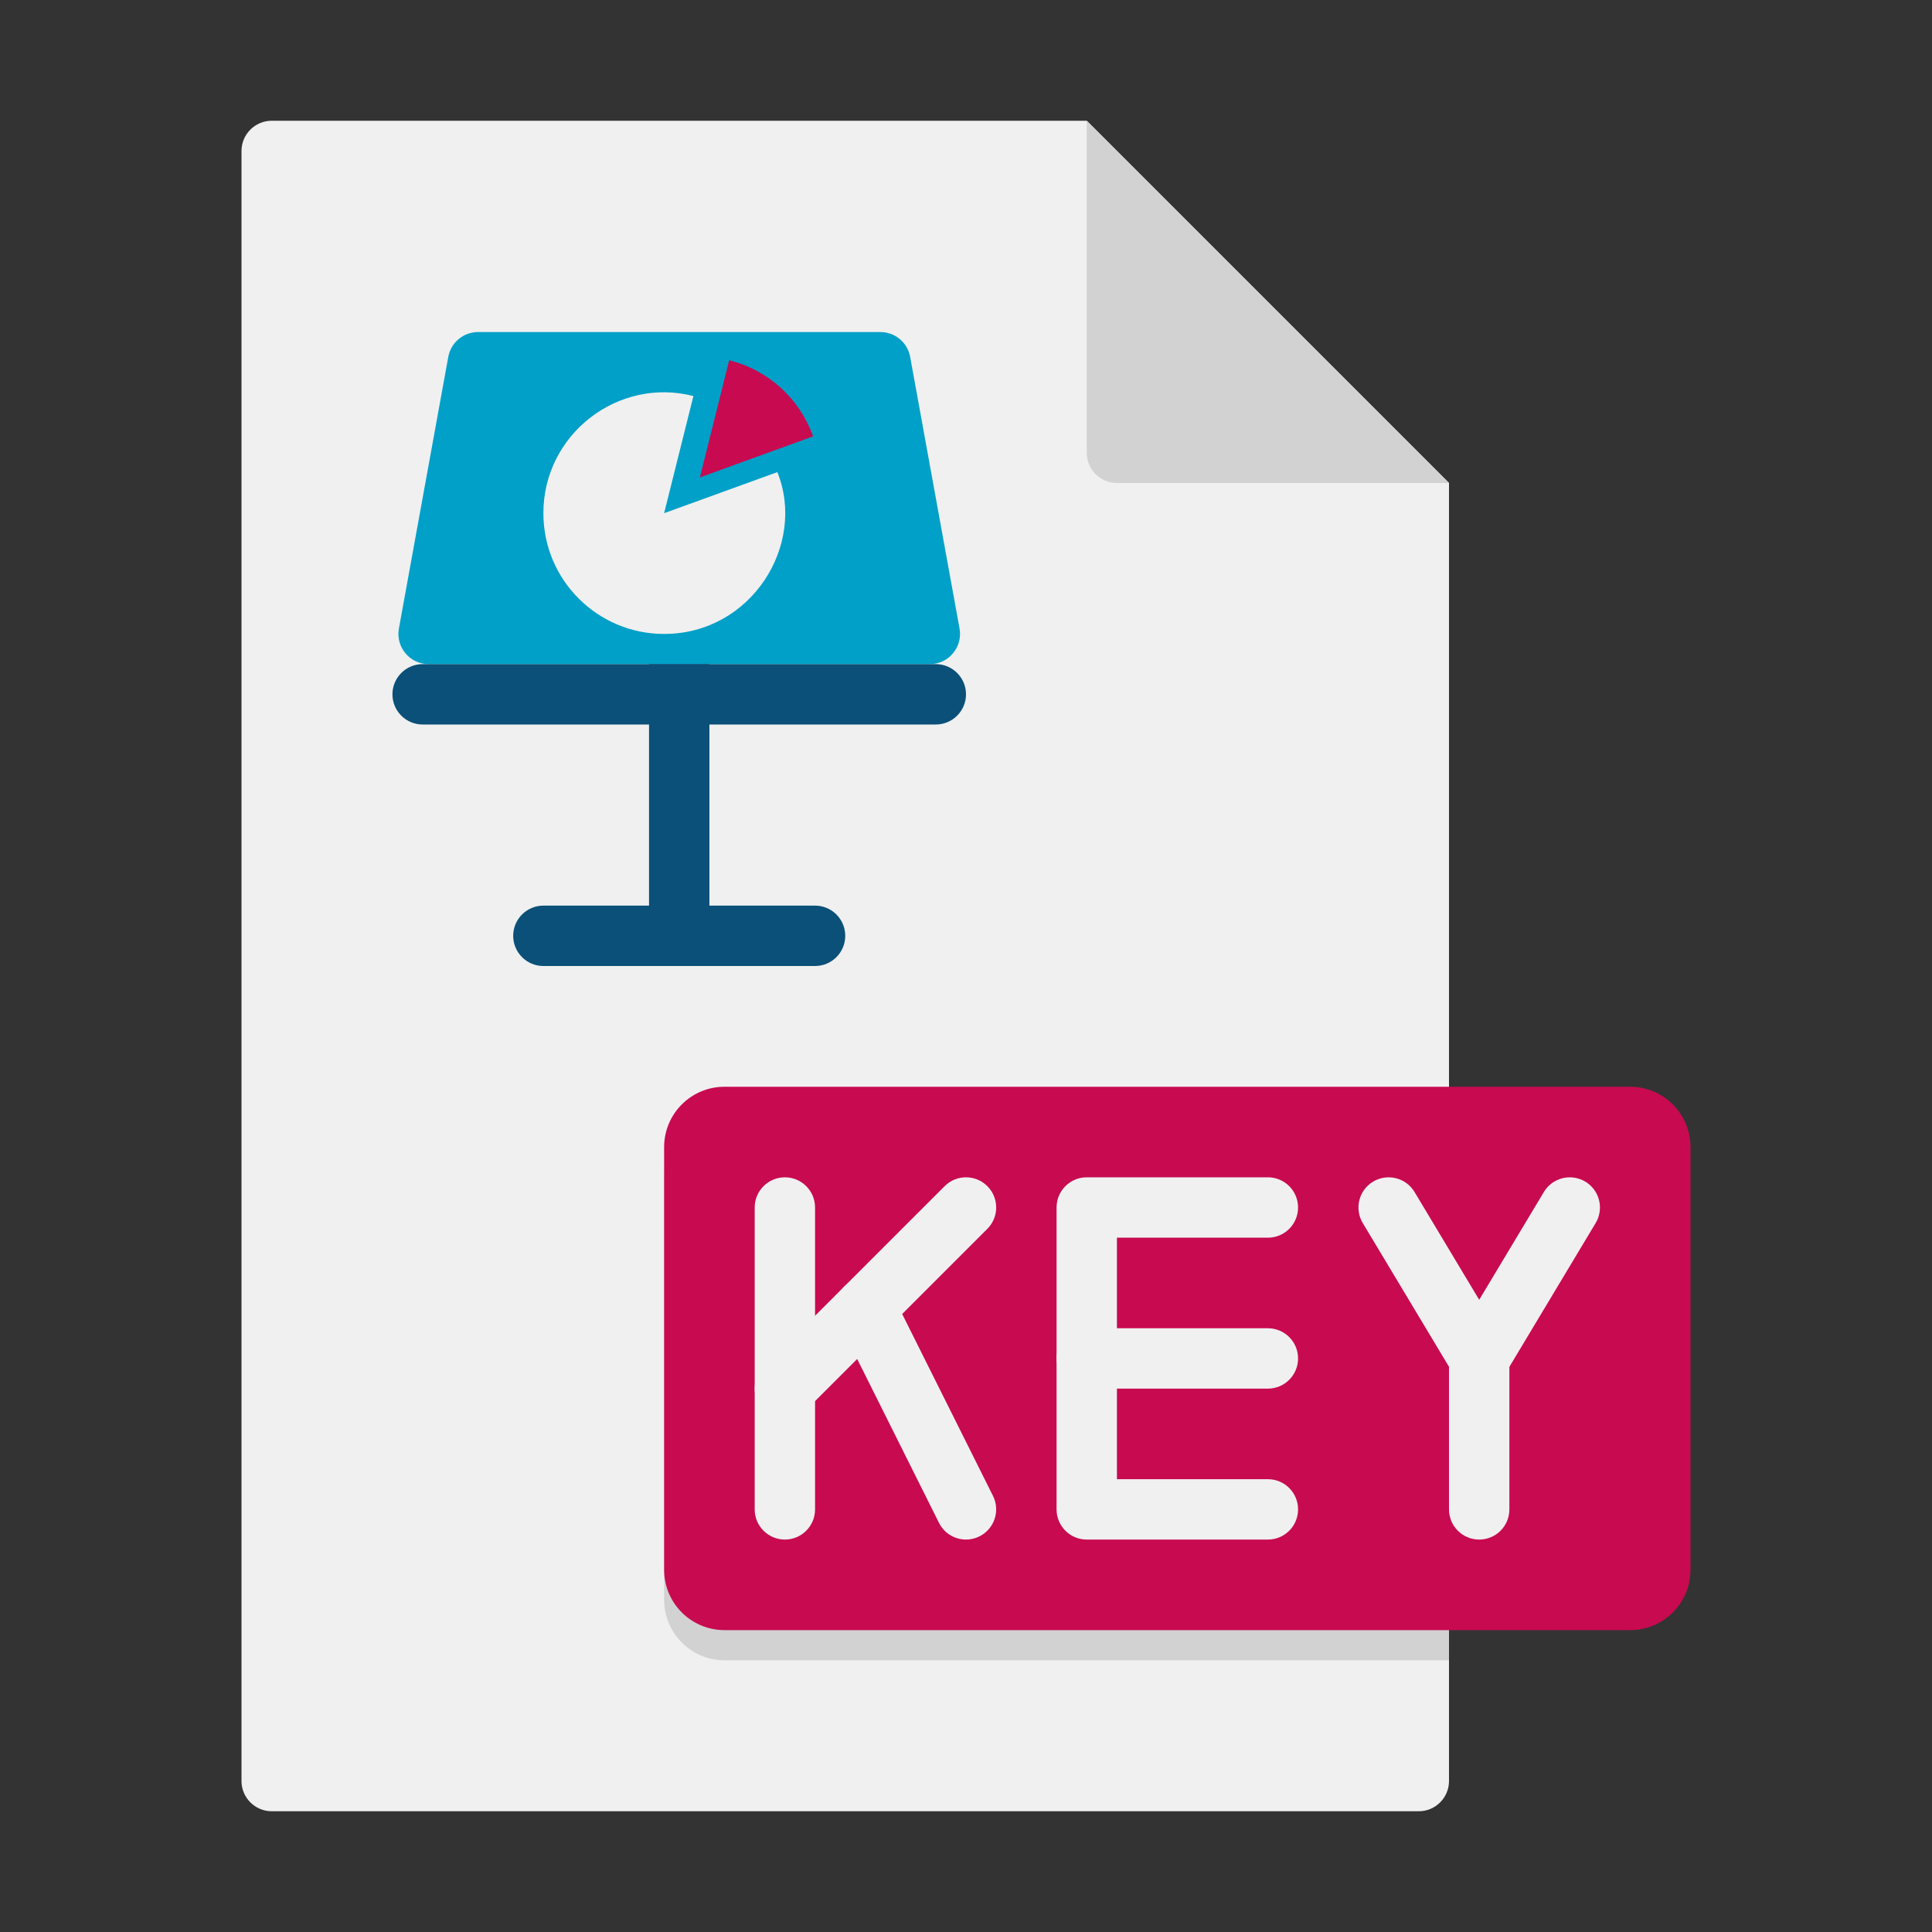 <?xml version="1.0" encoding="utf-8"?>
<!-- Generator: Adobe Illustrator 24.0.0, SVG Export Plug-In . SVG Version: 6.00 Build 0)  -->
<svg version="1.1" xmlns="http://www.w3.org/2000/svg" xmlns:xlink="http://www.w3.org/1999/xlink" x="0px" y="0px"
	 viewBox="0 0 64 64" enable-background="new 0 0 64 64" xml:space="preserve">
<rect x="0" y="0" width="64" height="64" fill="#333333" stroke="none"/>
<g id="Captions">
</g>
<g id="Icons">
	<g>
		<g>
			<path fill="#F0F0F0" d="M48,16v43c0,0.55-0.45,1-1,1H9c-0.55,0-1-0.45-1-1V5c0-0.55,0.45-1,1-1h27L48,16z"/>
		</g>
		<g>
			<path fill="#D2D2D2" d="M48,37v18H24c-1.1,0-2-0.9-2-2V39c0-1.1,0.9-2,2-2H48z"/>
		</g>
		<g>
			<path fill="#C80A50" d="M54,54H24c-1.105,0-2-0.895-2-2V38c0-1.105,0.895-2,2-2h30c1.105,0,2,0.895,2,2v14
				C56,53.105,55.105,54,54,54z"/>
		</g>
		<g>
			<path fill="#D2D2D2" d="M48,16H37c-0.552,0-1-0.448-1-1V4L48,16z"/>
		</g>
		<g>
			<g>
				<path fill="#F0F0F0" d="M42,51h-6c-0.553,0-1-0.447-1-1V40c0-0.553,0.447-1,1-1h6c0.553,0,1,0.447,1,1s-0.447,1-1,1h-5v8h5
					c0.553,0,1,0.447,1,1S42.553,51,42,51z"/>
			</g>
			<g>
				<path fill="#F0F0F0" d="M42,46h-6c-0.553,0-1-0.447-1-1s0.447-1,1-1h6c0.553,0,1,0.447,1,1S42.553,46,42,46z"/>
			</g>
		</g>
		<g>
			<g>
				<path fill="#F0F0F0" d="M49,46c-0.352,0-0.677-0.185-0.857-0.485l-3-5c-0.284-0.474-0.131-1.088,0.343-1.372
					c0.475-0.284,1.089-0.13,1.372,0.343L49,43.057l2.143-3.571c0.283-0.473,0.898-0.627,1.372-0.343s0.627,0.898,0.343,1.372l-3,5
					C49.677,45.815,49.352,46,49,46z"/>
			</g>
			<g>
				<path fill="#F0F0F0" d="M49,51c-0.553,0-1-0.447-1-1v-5c0-0.553,0.447-1,1-1s1,0.447,1,1v5C50,50.553,49.553,51,49,51z"/>
			</g>
		</g>
		<g>
			<g>
				<path fill="#F0F0F0" d="M26,51c-0.552,0-1-0.447-1-1V40c0-0.553,0.448-1,1-1s1,0.447,1,1v10C27,50.553,26.552,51,26,51z"/>
			</g>
			<g>
				<path fill="#F0F0F0" d="M26,47c-0.256,0-0.512-0.098-0.707-0.293c-0.391-0.391-0.391-1.023,0-1.414l6-6
					c0.391-0.391,1.023-0.391,1.414,0s0.391,1.023,0,1.414l-6,6C26.512,46.902,26.256,47,26,47z"/>
			</g>
			<g>
				<path fill="#F0F0F0" d="M32.001,51c-0.367,0-0.721-0.202-0.896-0.554l-3.33-6.67c-0.247-0.494-0.046-1.095,0.448-1.341
					c0.495-0.245,1.095-0.047,1.341,0.448l3.33,6.67c0.247,0.494,0.046,1.095-0.448,1.341C32.303,50.966,32.151,51,32.001,51z"/>
			</g>
		</g>
		<g>
			<g>
				<path fill="#00A0C8" d="M30.802,22H14.198c-0.624,0-1.095-0.565-0.984-1.179l1.636-9C14.937,11.346,15.351,11,15.835,11h13.331
					c0.483,0,0.897,0.346,0.984,0.821l1.636,9C31.897,21.435,31.426,22,30.802,22z"/>
			</g>
			<g>
				<path fill="#0A5078" d="M31,24H14c-0.552,0-1-0.448-1-1v0c0-0.552,0.448-1,1-1h17c0.552,0,1,0.448,1,1v0
					C32,23.552,31.552,24,31,24z"/>
			</g>
			<g>
				<rect x="21.5" y="22" fill="#0A5078" width="2" height="10"/>
			</g>
			<g>
				<path fill="#0A5078" d="M27,32h-9c-0.552,0-1-0.448-1-1v0c0-0.552,0.448-1,1-1h9c0.552,0,1,0.448,1,1v0
					C28,31.552,27.552,32,27,32z"/>
			</g>
			<g>
				<path fill="#F0F0F0" d="M22,21c-2.21,0-4-1.79-4-4c0-2.622,2.485-4.521,4.97-3.88L22,17l3.75-1.36
					C26.721,18.038,24.897,21,22,21z"/>
			</g>
			<g>
				<path fill="#C80A50" d="M26.935,14.455l-3.75,1.36l0.97-3.88C25.455,12.255,26.495,13.215,26.935,14.455z"/>
			</g>
		</g>
	</g>
</g>
</svg>

